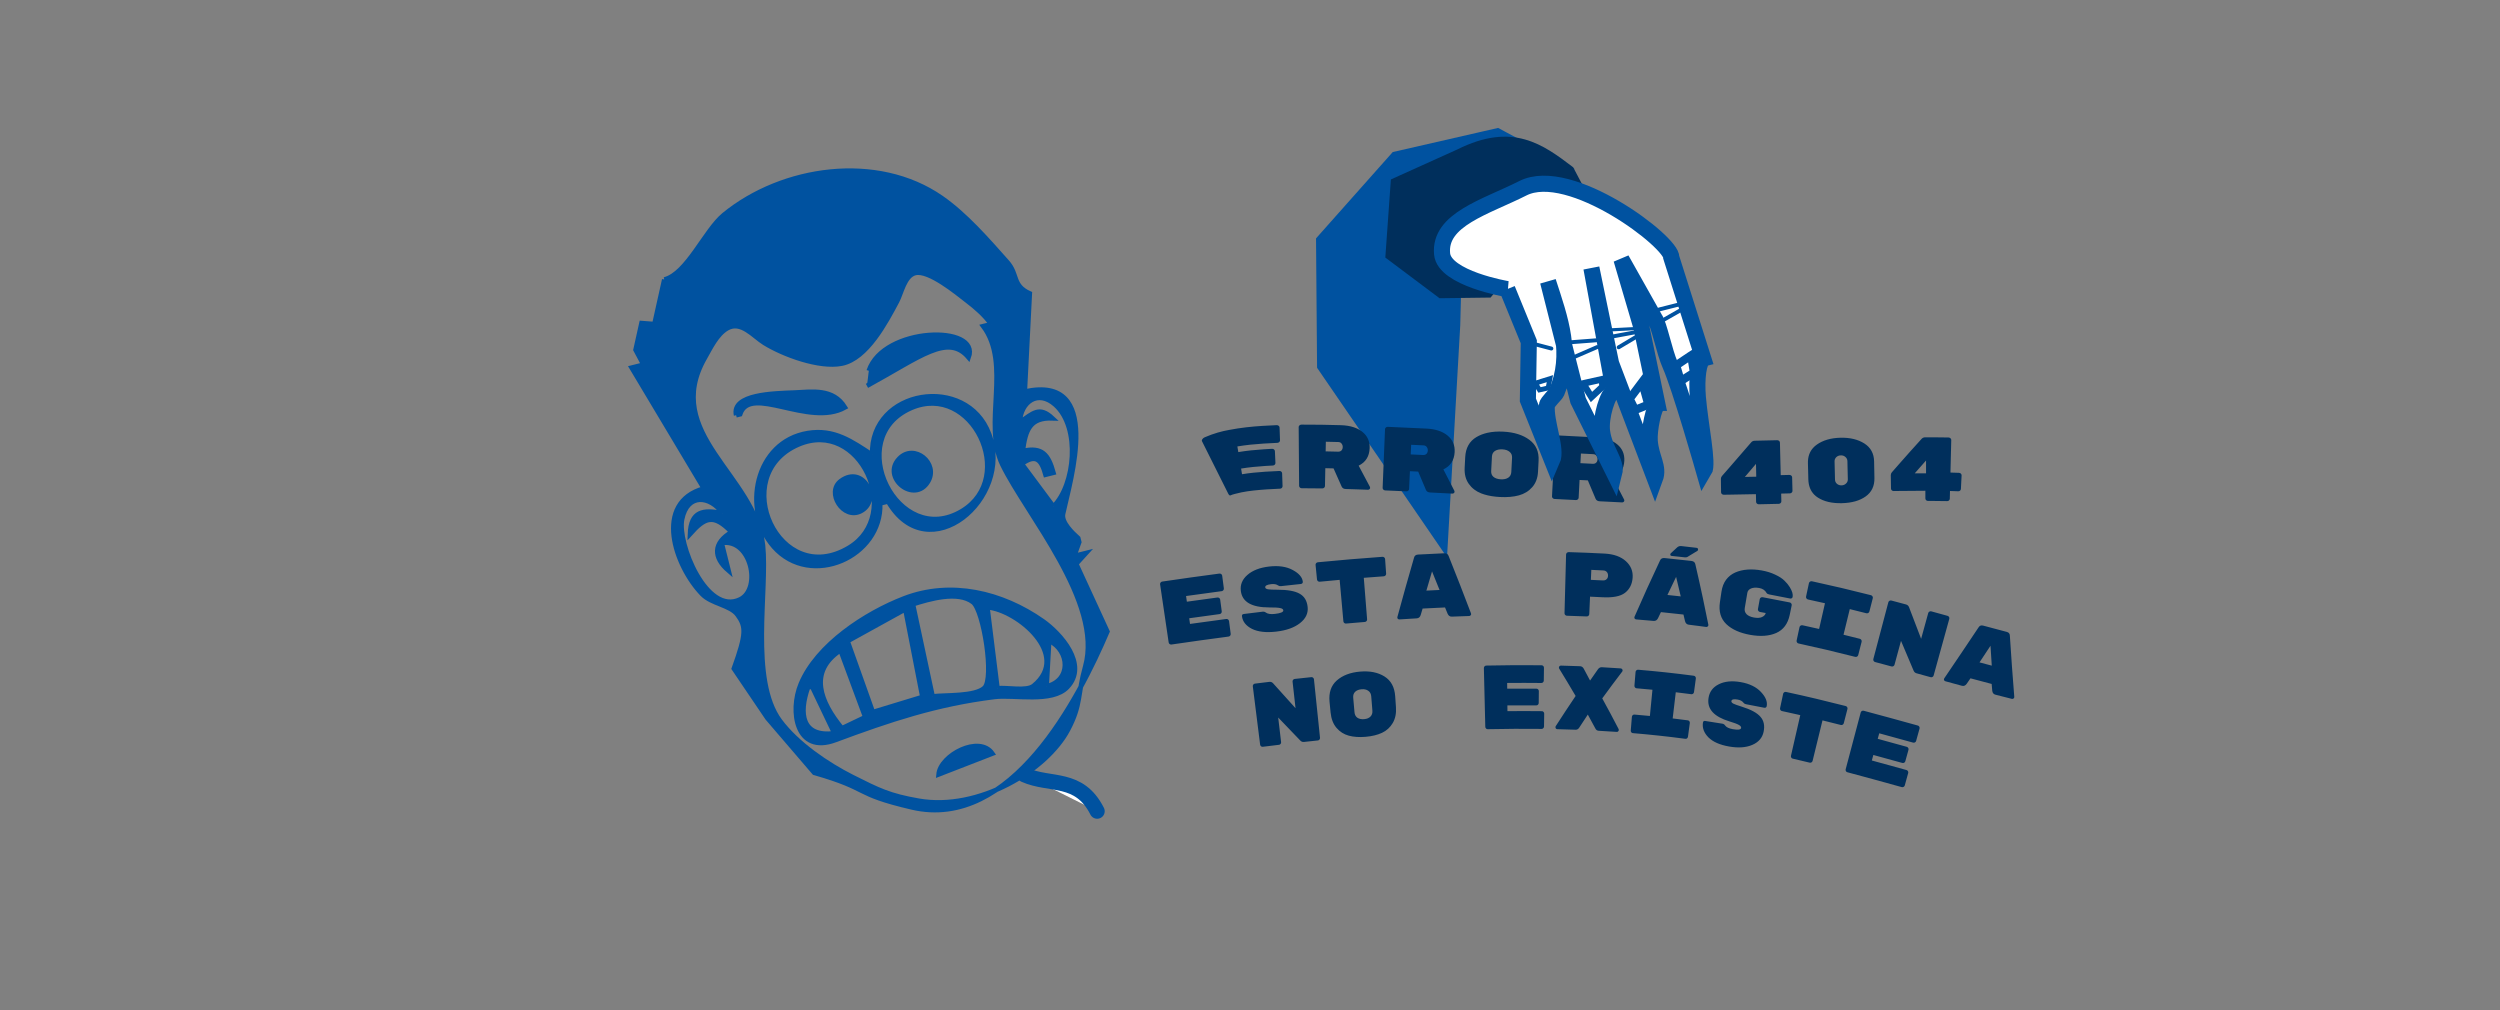 <?xml version="1.0" encoding="UTF-8" standalone="no"?>
<!-- Created with Inkscape (http://www.inkscape.org/) -->

<svg
   version="1.1"
   id="svg1"
   width="2640"
   height="1066.667"
   viewBox="0 0 2640 1066.667"
   sodipodi:docname="404_large.svg"
   xml:space="preserve"
   inkscape:version="1.4 (e7c3feb100, 2024-10-09)"
   inkscape:export-filename="../404.jpg"
   inkscape:export-xdpi="149.89999"
   inkscape:export-ydpi="149.89999"
   xmlns:inkscape="http://www.inkscape.org/namespaces/inkscape"
   xmlns:sodipodi="http://sodipodi.sourceforge.net/DTD/sodipodi-0.dtd"
   xmlns="http://www.w3.org/2000/svg"
   xmlns:svg="http://www.w3.org/2000/svg"><rect x="0" y="0" width="2640" height="1066.667" fill="#808080" stroke="none"/><defs
     id="defs1"><inkscape:path-effect
       effect="bend_path"
       id="path-effect21"
       is_visible="true"
       lpeversion="1"
       bendpath="m 1751.361,-353.963 c 412.685,-42.543 722.958,-13.397 1055.728,0"
       prop_scale="1"
       scale_y_rel="false"
       vertical="false"
       hide_knot="false"
       bendpath-nodetypes="cc" /><inkscape:path-effect
       effect="bend_path"
       id="path-effect20"
       is_visible="true"
       lpeversion="1"
       bendpath="m 1849.704,-289.232 c 514.295,-75.855 668.951,3.81 884.431,57.173"
       prop_scale="1"
       scale_y_rel="false"
       vertical="false"
       hide_knot="false"
       bendpath-nodetypes="cc" /><inkscape:path-effect
       effect="bend_path"
       id="path-effect19"
       is_visible="true"
       lpeversion="1"
       bendpath="m 1922.929,-489.985 c 44.236,-22.02 184.274,-8.133 478.547,5.65 59.946,2.808 245.849,-6.401 310.025,-3.163"
       prop_scale="1"
       scale_y_rel="false"
       vertical="false"
       hide_knot="false"
       bendpath-nodetypes="csc" /></defs><sodipodi:namedview
     id="namedview1"
     pagecolor="#ffffff"
     bordercolor="#000000"
     borderopacity="0.25"
     inkscape:showpageshadow="2"
     inkscape:pageopacity="0.0"
     inkscape:pagecheckerboard="0"
     inkscape:deskcolor="#d1d1d1"
     showguides="true"
     inkscape:zoom="0.85799284"
     inkscape:cx="1273.9034"
     inkscape:cy="578.0934"
     inkscape:window-width="1920"
     inkscape:window-height="1019"
     inkscape:window-x="0"
     inkscape:window-y="0"
     inkscape:window-maximized="1"
     inkscape:current-layer="g3"><sodipodi:guide
       position="-306.251,420.76"
       orientation="1,0"
       id="guide1"
       inkscape:locked="false" /></sodipodi:namedview><g
     inkscape:groupmode="layer"
     inkscape:label="Image"
     id="g1"><g
       id="g2"
       transform="rotate(-37.761,1140.798,1389.949)"><path
         style="fill:#0052a0;fill-opacity:1;stroke:#0052a0;stroke-width:4.147;stroke-linecap:round;stroke-dasharray:none;stroke-opacity:1"
         d="m 2151.873,740.011 68.146,-6.771 71.742,15.675 -35.288,-79.294 -102.263,-47.391 -118.446,22.197 -81.932,107.568 -13.707,235.578 157.069,-180.531 z"
         id="path16"
         sodipodi:nodetypes="cccccccccc" /><g
         id="g3"
         transform="rotate(-6.17,1630.024,18.199)"
         style="fill:#0052a0;fill-opacity:1"><path
           style="fill:#0052a0;fill-opacity:1;stroke:#0052a0;stroke-width:4.9;stroke-dasharray:none;stroke-opacity:1"
           d="m 1341.611,837.121 c 3.979,-24.028 -40.927,-36.98 -56.251,-23.555 z"
           id="path1060"
           sodipodi:nodetypes="ccc" /><path
           style="fill:#0052a0;fill-opacity:1;stroke:#0052a0;stroke-width:4.9;stroke-dasharray:none;stroke-opacity:1"
           d="m 1439.373,236.226 -40.192,26.627 -9.062,-10.189 -24.115,15.976 -4.863,17.102 -11.213,-6.451 -33.581,144.851 c -48.927,-26.458 -78.744,37.825 -78.676,79.11 0.022,14.263 13.445,29.1 11.736,41.576 -2.101,15.335 -7.047,20.884 -42.188,38.263 l -10.795,62.269 -4.383,75.844 c 31.558,54.615 13.685,43.369 48.925,97.863 58.52,90.489 206.845,39.417 277.453,9.486 l 25.894,-74.273 15.514,-1.024 -11.214,-6.451 13.926,-6.913 2.151,-3.739 c -0.561,-7.619 -1.472,-24.383 6.237,-29.577 30.584,-20.61 133.009,-76.784 60.523,-121.06 l 75.621,-70.918 c -7.691,-19.39 5.213,-22.605 5.912,-40.544 1.195,-30.704 3.16,-66.276 -3.017,-97.086 -16.189,-80.739 -98.158,-139.806 -177.865,-146.266 -25.699,-2.082 -71.216,17.9 -92.726,5.526 m 215.829,273.405 -7.474,-4.301 c -6.187,49.833 -71.983,73.935 -86.815,119.201 -18.299,55.846 -24.066,178.649 -84.956,214.415 -26.707,15.688 -30.561,26.036 -59.562,35.467 -46.254,15.041 -127.662,-3.649 -165.443,-55.409 -18.514,-25.362 -22.596,-36.948 -33.039,-66.677 -9.725,-27.681 -17.776,-65.514 -13.907,-95.753 6.856,-53.588 86.786,-108.757 115.658,-145.955 45.596,-58.743 4.582,-159.209 93.246,-185.149 11.487,-3.361 26.222,-9.075 38.35,-6.129 16.662,4.045 14.349,25.137 17.718,38.383 5.795,22.787 23.433,59.374 43.738,72.423 22.822,14.667 64.195,0.838 87.648,-6.789 9.533,-3.1 24.544,-14.071 34.612,-8.279 12.825,7.378 17.061,45.462 19.084,59.068 1.803,12.126 2.896,23.584 1.144,35.483 m -139.604,-44.073 c 62.32,17.115 100.222,19.161 98.085,52.937 33.785,-16.334 -42.23,-86.083 -85.648,-63.059 m -133.456,-63.378 3.738,2.148 c 29.884,-15.765 42.406,60.443 84.763,71.662 5.17,-23.391 -13.628,-36.01 -27.496,-48.289 -16.503,-14.613 -49.038,-45.113 -61.004,-25.524 m 74.457,129.869 c -5.715,-25.286 -9.862,-47.754 -32.977,-63.744 -46.592,-32.231 -107.065,10.265 -109.201,61.549 -2.454,58.902 75.141,86.835 112.637,44.898 l 7.476,4.3 c -20.045,81.816 97.054,89.549 126.162,22.83 27.174,-62.287 -57.848,-121.561 -104.096,-69.834 m 63.848,-7.214 c 65.823,24.543 30.521,131.114 -36.706,115.692 -77.365,-17.747 -37.705,-143.436 36.706,-115.692 m -112.698,-54.883 c 67.073,25.01 29.134,130.795 -36.706,115.692 -84.305,-19.339 -40.063,-144.316 36.706,-115.692 m 148.906,234.078 7.115,-55.605 c 17.877,2.62 18.214,10.676 10.088,25.703 l 7.476,4.3 c 9.498,-17.564 10.545,-28.12 -7.375,-39.067 17.504,-13.95 29.975,-20.263 46.542,-3.075 -1.002,-19.134 -11.021,-18.084 -27.752,-20.94 15.238,-14.687 38.063,-12.125 39.81,12.952 2.493,35.782 -43.887,75.27 -75.903,75.731 M 1312.509,456.753 c -12.024,-17.336 -22.588,-25.01 -40.092,-8.138 23.776,-1.747 33.002,1.521 33.077,28.979 -21.965,-5.382 -32.641,5.582 -30.566,27.19 l 15.052,-26.165 c 25.981,17.805 -3.004,64.321 -27.441,56.349 -37.316,-12.174 -6.753,-88.665 14.741,-103.454 23.213,-15.972 38.601,2.317 35.228,25.24 m 174.201,87.777 c -27.496,1.137 -21.718,45.858 5.147,38.615 21.657,-5.839 17.91,-39.567 -5.147,-38.615 m -60.633,-25.759 c -19.724,-2.642 -27.096,31.801 -6.705,37.599 23.456,6.67 36.351,-33.631 6.705,-37.599"
           id="path1060-0"
           sodipodi:nodetypes="ccccccccsccccccccccccccccccccccccccccccssscccccccacccsccsccccccccccccccsccccccccccscccc" /><path
           style="fill:#0052a0;fill-opacity:1;stroke:#0052a0;stroke-width:4.9;stroke-dasharray:none;stroke-opacity:1"
           d="m 1231.93,711.679 c 56.224,24.503 103.09,46.685 152.705,83.847 16.957,12.7 39.155,46.981 62.556,45.957 32.767,-1.435 34.103,-46.034 29.71,-68.439 -10.059,-51.313 -39.925,-98.085 -88.907,-118.672 -40.042,-16.83 -100.09,-28.411 -141.16,-10.547 -28.669,12.47 -55.156,50.313 -14.905,67.855 m 18.073,-60.095 3.452,2.583 -17.216,51.757 c -27.756,-20.789 -12.823,-41.027 13.764,-54.342 m -4.276,56.061 c 2.837,-35.585 15.405,-67.764 56.02,-60.406 l -30.141,69.014 -25.879,-8.607 m 35.366,10.328 32.726,-72.466 67.281,18.069 -51.264,79.234 -48.744,-24.836 m 150.996,107.708 35.339,-32.795 c 8.391,22.731 -12.284,46.552 -35.339,32.795 m -38.832,-34.473 51.703,-69.028 c 20.874,23.777 29.363,98.059 -22.508,93.589 -9.441,-0.813 -21.298,-18.647 -29.195,-24.561 m -55.222,-41.362 52.555,-84.553 c 15.662,7.773 44.29,22.42 47.174,42.517 2.021,14.086 -39.729,73.757 -54.143,73.486 -13.633,-0.256 -34.873,-23.426 -45.585,-31.45"
           id="path1060-2"
           sodipodi:nodetypes="ccccsscccccccccccccccccccccccscc" /></g><path
         style="fill:#ffffff;stroke:#0052a0;stroke-width:22.384;stroke-linecap:round;stroke-opacity:1"
         id="rect2"
         width="1055.728"
         height="651.607"
         x="1751.361"
         y="-679.766"
         transform="rotate(37.761)"
         inkscape:path-effect="#path-effect21"
         sodipodi:type="rect"
         d="m 1717.844,-678.038 c 104.777,-10.801 209.875,-17.92 315.055,-21.384 l 10e-5,0 c 95.343,-3.112 189.802,-3.266 283.244,-1.248 l 1e-4,0 c 88.168,1.907 174.58,5.56 259.254,9.644 83.457,4.002 165.003,8.321 244.701,11.52 l -26.219,651.079 c -85.158,-3.44 -168.377,-7.833 -249.721,-11.741 -82.311,-3.931 -162.943,-7.383 -241.915,-9.043 -83.587,-1.759 -166.263,-1.673 -247.893,1.043 l 0,1e-6 c -90.112,2.969 -180.082,9.06 -269.671,18.3 z" /><path
         style="fill:#ffffff;stroke:#0052a0;stroke-width:15.927;stroke-linecap:round;stroke-dasharray:none;stroke-opacity:1"
         d="m 1444.33,901.952 c 14.061,26.172 45.09,35.732 37.121,77.286"
         id="path3"
         sodipodi:nodetypes="cc" /><path
         style="fill:#002f5c;fill-opacity:1;stroke:none;stroke-width:4.147;stroke-linecap:round;stroke-dasharray:none;stroke-opacity:1"
         d="m 2289.965,779.469 5.289,-29.989 c -10.346,-38.656 -21.054,-77.139 -85.362,-89.855 l -74.703,-17.879 -55.143,61.613 18.964,69.026 43.042,32.442 c 0,0 154.3,-34.763 147.912,-25.359 z"
         id="path17"
         sodipodi:nodetypes="cccccccc" /><path
         d="m 1951.236,-482.808 c 7.946,-1.339 16.222,-2.097 24.724,-2.674 4.917,-0.328 9.848,-0.581 14.793,-0.77 0.745,-0.029 1.398,0.204 1.957,0.697 0.559,0.493 0.85,1.091 0.874,1.794 l 0.454,13.523 c 0.024,0.703 -0.22,1.319 -0.728,1.849 -0.508,0.53 -1.122,0.808 -1.843,0.836 -4.787,0.184 -9.546,0.43 -14.276,0.75 -9.625,0.679 -18.541,1.507 -26.579,3.14 l 0,0 c -5.162,1.198 -9.211,2.068 -11.747,3.248 -0.297,0.138 -0.637,0.029 -1.056,-0.323 -0.415,-0.348 -0.79,-0.838 -1.103,-1.465 l -27.75,-55.468 c -0.315,-0.63 -0.189,-1.366 0.394,-2.2 0.583,-0.833 1.438,-1.5 2.539,-1.976 9.389,-4.057 18.103,-6.428 25.741,-7.75 12.306,-2.373 24.075,-3.575 35.14,-4.261 l 0,0 c 5.03,-0.324 10.041,-0.58 15.032,-0.779 0.807,-0.032 1.514,0.197 2.118,0.687 0.604,0.49 0.918,1.087 0.942,1.791 l 0.477,13.522 c 0.025,0.703 -0.239,1.321 -0.79,1.853 -0.551,0.532 -1.217,0.814 -2,0.845 -4.842,0.193 -9.691,0.443 -14.547,0.76 -9.043,0.58 -18.31,1.458 -27.697,3.032 l 1.002,5.962 c 9.095,-1.527 18.16,-2.38 27.093,-2.96 2.86,-0.187 5.718,-0.351 8.576,-0.494 0.776,-0.039 1.458,0.185 2.045,0.67 0.587,0.485 0.895,1.08 0.927,1.783 l 0.561,12.463 c 0.032,0.703 -0.216,1.322 -0.739,1.859 -0.524,0.537 -1.16,0.823 -1.911,0.861 -2.768,0.139 -5.533,0.299 -8.295,0.482 -8.612,0.578 -17.09,1.36 -25.329,2.747 z m 135.115,13.481 c 0.128,0.261 0.184,0.615 0.167,1.063 -0.017,0.448 -0.274,0.886 -0.773,1.316 -0.427,0.368 -0.95,0.541 -1.57,0.519 -5.603,-0.205 -11.202,-0.397 -16.798,-0.573 -2.22,-0.067 -4.436,-0.134 -6.647,-0.199 -2.067,-0.061 -3.487,-0.902 -4.266,-2.525 -2.842,-6.421 -5.696,-12.84 -8.576,-19.253 -2.901,-0.073 -5.8,-0.139 -8.696,-0.197 l -0.373,18.82 c -0.014,0.704 -0.298,1.307 -0.851,1.808 -0.553,0.502 -1.202,0.745 -1.948,0.732 -7.321,-0.133 -14.585,-0.207 -21.792,-0.184 -0.734,0.002 -1.368,-0.251 -1.905,-0.76 -0.537,-0.509 -0.808,-1.115 -0.814,-1.819 l -0.463,-62.007 c -0.01,-0.704 0.279,-1.314 0.854,-1.83 0.575,-0.516 1.261,-0.776 2.057,-0.78 14.061,-0.067 27.947,0.205 41.645,0.596 5.246,0.15 9.858,0.915 13.838,2.276 3.36,1.139 6.286,2.702 8.776,4.686 5.461,4.351 8.041,10.117 7.778,17.279 -0.319,8.699 -4.204,14.859 -11.608,18.515 4.015,7.499 8.002,15.004 11.964,22.517 z m -46.604,-47.792 -0.202,10.178 c 4.362,0.086 8.721,0.192 13.076,0.311 1.533,0.042 2.729,-0.373 3.591,-1.245 0.864,-0.936 1.316,-2.108 1.357,-3.515 0.041,-1.408 -0.342,-2.636 -1.151,-3.684 -0.737,-1.11 -1.911,-1.688 -3.521,-1.732 -4.374,-0.12 -8.758,-0.226 -13.151,-0.313 z m 135.773,51.914 c 0.125,0.263 0.176,0.618 0.153,1.065 -0.023,0.447 -0.289,0.882 -0.797,1.304 -0.436,0.362 -0.965,0.527 -1.589,0.494 -7.863,-0.407 -15.72,-0.809 -23.569,-1.199 -2.075,-0.103 -3.487,-0.974 -4.238,-2.613 -2.732,-6.478 -5.47,-12.955 -8.216,-19.43 -2.911,-0.139 -5.821,-0.277 -8.732,-0.412 l -0.874,18.796 c -0.033,0.703 -0.337,1.298 -0.913,1.784 -0.576,0.486 -1.244,0.711 -2.003,0.676 -7.455,-0.343 -14.903,-0.671 -22.345,-0.979 -0.758,-0.031 -1.402,-0.314 -1.932,-0.848 -0.53,-0.534 -0.781,-1.153 -0.753,-1.856 l 2.521,-61.963 c 0.029,-0.703 0.333,-1.3 0.914,-1.788 0.581,-0.489 1.256,-0.717 2.026,-0.685 13.614,0.563 27.203,1.188 40.769,1.85 9.555,0.466 17.009,2.93 22.36,7.369 5.353,4.44 7.838,10.242 7.467,17.4 -0.451,8.693 -4.423,14.798 -11.906,18.325 3.891,7.568 7.775,15.139 11.655,22.71 z m -45.69,-48.695 -0.472,10.165 c 4.344,0.202 8.687,0.409 13.03,0.619 1.529,0.074 2.732,-0.316 3.61,-1.17 0.881,-0.918 1.356,-2.08 1.425,-3.486 0.069,-1.406 -0.288,-2.641 -1.073,-3.705 -0.712,-1.124 -1.868,-1.725 -3.469,-1.803 -4.349,-0.211 -8.699,-0.418 -13.051,-0.62 z m 134.573,16.826 -0.612,11.696 c -0.344,6.583 -2.367,11.989 -6.07,16.217 -3.703,4.228 -8.415,7.122 -14.136,8.68 -5.721,1.558 -12.4,2.137 -20.036,1.736 -6.19,-0.325 -11.686,-1.225 -16.488,-2.698 -1.123,-0.344 -2.207,-0.72 -3.254,-1.126 -5.528,-2.149 -9.909,-5.52 -13.146,-10.111 -3.238,-4.592 -4.681,-10.244 -4.33,-16.954 l 0.592,-11.313 c 0.505,-9.652 4.46,-16.685 11.865,-21.103 3.469,-2.049 7.367,-3.557 11.69,-4.526 4.994,-1.118 10.56,-1.515 16.697,-1.193 11.454,0.602 20.628,3.487 27.525,8.655 6.966,5.171 10.201,12.519 9.703,22.042 z m -49.259,-4.411 -0.805,15.339 c -0.138,2.62 0.694,4.683 2.494,6.187 1.87,1.508 4.436,2.348 7.698,2.519 3.263,0.171 5.868,-0.397 7.816,-1.704 2.021,-1.368 3.1,-3.362 3.238,-5.982 l 0.796,-15.147 c 0.138,-2.62 -0.728,-4.685 -2.598,-6.193 -1.797,-1.568 -4.327,-2.438 -7.589,-2.61 -3.263,-0.171 -5.903,0.395 -7.92,1.699 -1.948,1.308 -2.991,3.272 -3.129,5.892 z m 139.642,45.56 c 0.126,0.263 0.179,0.618 0.157,1.065 -0.022,0.447 -0.288,0.883 -0.796,1.306 -0.436,0.363 -0.967,0.529 -1.593,0.498 -7.893,-0.391 -15.784,-0.786 -23.674,-1.185 -2.085,-0.105 -3.505,-0.978 -4.258,-2.619 -2.737,-6.483 -5.472,-12.966 -8.205,-19.45 -2.917,-0.149 -5.834,-0.298 -8.751,-0.448 l -0.964,18.791 c -0.036,0.703 -0.345,1.296 -0.927,1.779 -0.582,0.483 -1.256,0.705 -2.02,0.665 -7.505,-0.386 -15.008,-0.774 -22.511,-1.164 -0.764,-0.04 -1.411,-0.33 -1.94,-0.87 -0.529,-0.54 -0.775,-1.162 -0.739,-1.865 l 3.222,-61.932 c 0.037,-0.703 0.346,-1.296 0.927,-1.778 0.582,-0.482 1.254,-0.704 2.017,-0.664 13.493,0.701 26.982,1.397 40.468,2.082 9.499,0.483 16.916,2.937 22.256,7.369 5.34,4.432 7.835,10.226 7.48,17.385 -0.43,8.693 -4.387,14.81 -11.874,18.344 3.904,7.564 7.811,15.128 11.724,22.69 z m -45.688,-48.732 -0.521,10.163 c 4.338,0.223 8.676,0.444 13.014,0.665 1.527,0.078 2.73,-0.31 3.608,-1.162 0.881,-0.916 1.358,-2.078 1.429,-3.484 0.071,-1.406 -0.283,-2.642 -1.064,-3.707 -0.708,-1.125 -1.86,-1.729 -3.456,-1.81 -4.337,-0.221 -8.673,-0.442 -13.01,-0.665 z m 210.997,22.807 c 3.024,-0.073 6.047,-0.147 9.071,-0.222 0.834,-0.021 1.535,0.218 2.104,0.716 0.569,0.498 0.862,1.099 0.879,1.803 l 0.356,14.3 c 0.017,0.704 -0.246,1.319 -0.789,1.844 -0.544,0.526 -1.198,0.798 -1.964,0.817 -3.061,0.076 -6.123,0.151 -9.186,0.225 l 0.197,8.158 c 0.017,0.704 -0.247,1.318 -0.792,1.844 -0.545,0.525 -1.201,0.797 -1.968,0.815 -7.004,0.168 -14.016,0.329 -21.035,0.48 -0.768,0.017 -1.437,-0.225 -2.007,-0.725 -0.57,-0.5 -0.862,-1.102 -0.877,-1.806 l -0.172,-8.158 c -9.116,0.192 -18.241,0.364 -27.376,0.506 -2.187,0.034 -4.377,0.067 -6.569,0.097 -0.77,0.011 -1.439,-0.237 -2.006,-0.741 -0.567,-0.505 -0.855,-1.109 -0.864,-1.813 l -0.181,-14.207 c -0.014,-1.088 0.356,-2.085 1.11,-2.991 2.695,-3.066 5.38,-6.135 8.061,-9.207 7.652,-8.77 15.257,-17.561 22.835,-26.368 0.945,-1.108 2.212,-1.678 3.802,-1.711 7.88,-0.166 15.77,-0.347 23.67,-0.536 0.762,-0.018 1.427,0.222 1.994,0.72 0.567,0.498 0.859,1.1 0.876,1.803 z m -25.84,1.646 -0.286,-13.533 c -3.895,4.595 -7.798,9.187 -11.711,13.775 4,-0.076 7.999,-0.157 11.998,-0.242 z m 82.688,-16.119 0.468,19.194 c 0.044,1.792 0.74,3.279 2.089,4.463 1.347,1.12 2.957,1.657 4.831,1.612 1.874,-0.045 3.455,-0.69 4.746,-1.937 1.29,-1.247 1.915,-2.734 1.875,-4.461 l -0.447,-19.195 c -0.042,-1.792 -0.737,-3.248 -2.086,-4.368 -1.281,-1.186 -2.896,-1.756 -4.845,-1.71 -1.948,0.047 -3.569,0.694 -4.861,1.942 -1.222,1.246 -1.812,2.733 -1.77,4.46 z m 41.766,0.033 0.335,17.469 c 0.163,8.509 -2.937,15.002 -9.278,19.486 -6.274,4.483 -14.627,6.845 -25.09,7.096 -10.396,0.249 -18.849,-1.714 -25.352,-5.907 -1.417,-0.913 -2.684,-1.932 -3.803,-3.056 -4.011,-4.036 -6.103,-9.43 -6.272,-16.186 l -0.428,-17.083 c -0.164,-6.549 1.657,-11.935 5.468,-16.156 1.139,-1.263 2.457,-2.422 3.952,-3.477 6.491,-4.579 14.784,-6.997 24.889,-7.238 10.106,-0.241 18.536,1.779 25.26,6.056 6.727,4.279 10.159,10.614 10.319,18.997 z m 80.617,11.706 c 3.006,0.075 6.007,0.172 9.005,0.302 0.827,0.036 1.504,0.324 2.03,0.861 0.525,0.538 0.768,1.159 0.733,1.862 l -0.717,14.286 c -0.035,0.703 -0.329,1.297 -0.879,1.783 -0.55,0.486 -1.185,0.713 -1.908,0.681 -2.893,-0.126 -5.81,-0.221 -8.748,-0.293 l -0.203,8.157 c -0.017,0.704 -0.296,1.305 -0.833,1.805 -0.538,0.5 -1.168,0.742 -1.894,0.728 -4.55,-0.091 -9.18,-0.134 -13.888,-0.164 -2.137,-0.012 -4.277,-0.019 -6.421,-0.021 -0.748,-7.7e-4 -1.394,-0.257 -1.939,-0.769 -0.545,-0.512 -0.818,-1.12 -0.818,-1.824 l -0.01,-8.16 c -9.336,0.007 -18.71,0.097 -28.122,0.222 -1.78,0.024 -3.561,0.049 -5.341,0.075 -0.76,0.011 -1.42,-0.235 -1.981,-0.739 -0.561,-0.504 -0.847,-1.107 -0.858,-1.811 l -0.219,-14.206 c -0.017,-1.088 0.35,-2.086 1.1,-2.993 2.306,-2.639 4.617,-5.275 6.932,-7.91 8.073,-9.185 16.21,-18.344 24.515,-27.446 0.988,-1.091 2.298,-1.638 3.93,-1.639 3.195,-0.002 6.396,0.004 9.603,0.022 4.881,0.024 9.841,0.071 14.878,0.176 0.803,0.017 1.494,0.288 2.068,0.814 0.574,0.526 0.852,1.141 0.834,1.845 z m -25.773,0.802 -0,-13.536 c -4.018,4.513 -8,9.041 -11.957,13.581 3.989,-0.028 7.976,-0.044 11.961,-0.045 z"
         id="text17-8"
         style="font-size:96px;font-family:'Rubik Mono One';-inkscape-font-specification:'Rubik Mono One';text-align:center;letter-spacing:1px;text-anchor:middle;fill:#002f5c;stroke-width:4.147;stroke-linecap:round"
         transform="rotate(37.761,22.609,-37.025)"
         aria-label="ERror 404"
         inkscape:path-effect="#path-effect19"
         inkscape:original-d="m 1990.4821,-466.90103 h 38.304 q 1.056,0 1.824,0.768 0.768,0.768 0.768,1.824 v 13.536 q 0,1.056 -0.768,1.824 -0.768,0.768 -1.824,0.768 h -60.672 q -1.056,0 -1.824,-0.768 -0.768,-0.768 -0.768,-1.824 v -62.016 q 0,-1.056 0.768,-1.824 0.768,-0.768 1.824,-0.768 h 59.712 q 1.056,0 1.824,0.768 0.768,0.768 0.768,1.824 v 13.536 q 0,1.056 -0.768,1.824 -0.768,0.768 -1.824,0.768 h -37.344 v 6.048 h 32.064 q 1.056,0 1.824,0.768 0.768,0.768 0.768,1.824 v 12.48 q 0,1.056 -0.768,1.824 -0.768,0.768 -1.824,0.768 h -32.064 z m 127.912,15.744 q 0.192,0.384 0.192,1.056 0,0.672 -0.672,1.344 -0.576,0.576 -1.44,0.576 h -21.792 q -2.88,0 -4.032,-2.4 l -8.448,-19.008 h -8.064 v 18.816 q 0,1.056 -0.768,1.824 -0.768,0.768 -1.824,0.768 h -20.736 q -1.056,0 -1.824,-0.768 -0.768,-0.768 -0.768,-1.824 v -62.016 q 0,-1.056 0.768,-1.824 0.768,-0.768 1.824,-0.768 h 37.344 q 13.152,0 20.832,6.24 7.68,6.24 7.68,16.992 0,13.056 -10.08,18.912 z m -44.256,-46.368 v 10.176 h 12 q 2.112,0 3.264,-1.344 1.152,-1.44 1.152,-3.552 0,-2.112 -1.152,-3.648 -1.056,-1.632 -3.264,-1.632 z m 126.8561,46.368 q 0.192,0.384 0.192,1.056 0,0.672 -0.672,1.344 -0.576,0.576 -1.44,0.576 h -21.792 q -2.88,0 -4.032,-2.4 l -8.448,-19.008 h -8.064 v 18.816 q 0,1.056 -0.768,1.824 -0.768,0.768 -1.824,0.768 h -20.736 q -1.056,0 -1.824,-0.768 -0.768,-0.768 -0.768,-1.824 v -62.016 q 0,-1.056 0.768,-1.824 0.768,-0.768 1.824,-0.768 h 37.344 q 13.152,0 20.832,6.24 7.68,6.24 7.68,16.992 0,13.056 -10.08,18.912 z m -44.256,-46.368 v 10.176 h 12 q 2.112,0 3.264,-1.344 1.152,-1.44 1.152,-3.552 0,-2.112 -1.152,-3.648 -1.056,-1.632 -3.264,-1.632 z m 124.456,9.888 v 11.712 q 0,9.888 -4.8,16.512 -4.8,6.624 -12.576,9.408 -7.776,2.784 -18.336,2.784 -10.56,0 -18.336,-2.784 -7.776,-2.784 -12.576,-9.408 -4.8,-6.624 -4.8,-16.704 v -11.328 q 0,-14.496 9.888,-21.696 9.984,-7.2 25.824,-7.2 15.84,0 25.728,7.2 9.984,7.2 9.984,21.504 z m -45.504,-1.824 v 15.36 q 0,3.936 2.592,6.048 2.688,2.112 7.2,2.112 4.512,0 7.104,-2.112 2.688,-2.208 2.688,-6.144 v -15.168 q 0,-3.936 -2.688,-6.048 -2.592,-2.208 -7.104,-2.208 -4.512,0 -7.2,2.112 -2.592,2.112 -2.592,6.048 z m 130.5041,38.304 q 0.192,0.384 0.192,1.056 0,0.672 -0.672,1.344 -0.576,0.576 -1.44,0.576 h -21.792 q -2.88,0 -4.032,-2.4 l -8.448,-19.008 h -8.064 v 18.816 q 0,1.056 -0.768,1.824 -0.768,0.768 -1.824,0.768 h -20.736 q -1.056,0 -1.824,-0.768 -0.768,-0.768 -0.768,-1.824 v -62.016 q 0,-1.056 0.768,-1.824 0.768,-0.768 1.824,-0.768 h 37.344 q 13.152,0 20.832,6.24 7.68,6.24 7.68,16.992 0,13.056 -10.08,18.912 z m -44.256,-46.368 v 10.176 h 12 q 2.112,0 3.264,-1.344 1.152,-1.44 1.152,-3.552 0,-2.112 -1.152,-3.648 -1.056,-1.632 -3.264,-1.632 z m 195.056,19.104 h 8.352 q 1.152,0 1.92,0.768 0.768,0.768 0.768,1.824 v 14.304 q 0,1.056 -0.768,1.824 -0.768,0.768 -1.824,0.768 h -8.448 v 8.16 q 0,1.056 -0.768,1.824 -0.768,0.768 -1.824,0.768 h -19.296 q -1.056,0 -1.824,-0.768 -0.768,-0.768 -0.768,-1.824 v -8.16 h -31.104 q -1.056,0 -1.824,-0.768 -0.768,-0.768 -0.768,-1.824 v -14.208 q 0,-1.632 1.056,-2.976 l 29.088,-35.04 q 1.344,-1.632 3.552,-1.632 h 21.888 q 1.056,0 1.824,0.768 0.768,0.768 0.768,1.824 z m -23.808,1.056 v -13.536 l -11.04,13.536 z m 76.4561,-14.112 v 19.2 q 0,2.688 1.824,4.512 1.824,1.728 4.416,1.728 2.592,0 4.416,-1.824 1.824,-1.824 1.824,-4.416 v -19.2 q 0,-2.688 -1.824,-4.416 -1.728,-1.824 -4.416,-1.824 -2.688,0 -4.512,1.824 -1.728,1.824 -1.728,4.416 z m 38.4,0.96 v 17.472 q 0,12.768 -8.928,19.296 -8.832,6.528 -23.328,6.528 -14.4,0 -23.232,-6.528 -8.832,-6.528 -8.832,-19.488 v -17.088 q 0,-12.768 9.12,-19.392 9.12,-6.624 23.04,-6.624 13.92,0 23.04,6.624 9.12,6.624 9.12,19.2 z m 74.152,12.096 h 8.352 q 1.152,0 1.92,0.768 0.768,0.768 0.768,1.824 v 14.304 q 0,1.056 -0.768,1.824 -0.768,0.768 -1.824,0.768 h -8.448 v 8.16 q 0,1.056 -0.768,1.824 -0.768,0.768 -1.824,0.768 h -19.296 q -1.056,0 -1.824,-0.768 -0.768,-0.768 -0.768,-1.824 v -8.16 h -31.104 q -1.056,0 -1.824,-0.768 -0.768,-0.768 -0.768,-1.824 v -14.208 q 0,-1.632 1.056,-2.976 l 29.088,-35.04 q 1.344,-1.632 3.552,-1.632 h 21.888 q 1.056,0 1.824,0.768 0.768,0.768 0.768,1.824 z m -23.808,1.056 v -13.536 l -11.04,13.536 z" /><path
         style="fill:#ffffff;fill-opacity:1;stroke:#0052a0;stroke-width:16.997;stroke-linecap:round;stroke-dasharray:none;stroke-opacity:1"
         d="m 2161.457,808.551 -16.05,57.846 -38.488,48.102 -18.933,66.335 c 12.014,-6.481 19.185,-36.568 31.334,-49.62 2.217,-2.382 14.716,-3.436 16.5,-4.498 39.029,-21.958 50.268,-58.456 64.553,-98.101 l -51.809,118.748 -16.924,84.167 c 10.144,-7.896 6.6,-25.511 17.034,-43.028 7.518,-12.622 29.17,-28.138 36.001,-26.043 l 60.615,-117.056 -45.158,92.229 -38.05,124.807 c 11.62,-7.26 10.117,-19.793 20.159,-35.016 6.531,-9.9 25.965,-26.308 29.647,-24.782 l 36.891,-75.542 27.232,-69.557 -10.46,70.82 c -0.24,8.254 -13.64,34.106 -17.213,49.111 -5.594,23.492 -40.449,110.496 -40.449,110.496 8.634,-3.221 26.302,-40.443 42.66,-65.738 11.096,-17.158 24.412,-30.092 29.424,-28.388 l 38.828,-105.525 c 10.916,-11.817 -24.225,-143.327 -79.134,-153.885 -43.158,-8.298 -90.269,-28.325 -109.885,2.62 -13.956,22.016 31.675,71.498 31.675,71.498 z"
         id="path4"
         sodipodi:nodetypes="ccccsccccsccccsccccscsccsac" /><path
         style="fill:#ffffff;fill-opacity:1;stroke:#0052a0;stroke-width:8.742;stroke-linecap:round;stroke-dasharray:none;stroke-opacity:1"
         d="m 2270.787,982.676 -17.731,-1.216 -6.238,16.018 16.507,1.612 8.832,-16.294 z"
         id="path5"
         sodipodi:nodetypes="cccccc" /><path
         style="fill:#ffffff;fill-opacity:1;stroke:#0052a0;stroke-width:8.742;stroke-linecap:round;stroke-dasharray:none;stroke-opacity:1"
         d="m 2213.906,973.399 -21.321,5.859 -2.547,12.875 14.543,4.098 z"
         id="path6"
         sodipodi:nodetypes="ccccc" /><path
         style="fill:#ffffff;fill-opacity:1;stroke:#0052a0;stroke-width:6.993;stroke-linecap:round;stroke-dasharray:none;stroke-opacity:1"
         d="m 2182.307,945.114 -18.626,-8.75 -1.702,16.724 15.95,-1.502 z"
         id="path7"
         sodipodi:nodetypes="ccccc" /><path
         style="fill:#ffffff;fill-opacity:1;stroke:#0052a0;stroke-width:5.147;stroke-linecap:round;stroke-dasharray:none;stroke-opacity:1"
         d="m 2139.146,910.885 -15.123,-5.65 -0.86,8.306 8.495,3.952 z"
         id="path8"
         sodipodi:nodetypes="ccccc" /><path
         style="fill:#ffffff;fill-opacity:1;stroke:#0052a0;stroke-width:4.147;stroke-linecap:round;stroke-dasharray:none;stroke-opacity:1"
         d="m 2295.826,938.694 -25.348,-3.586"
         id="path9"
         sodipodi:nodetypes="cc" /><path
         style="fill:#ffffff;fill-opacity:1;stroke:#0052a0;stroke-width:4.147;stroke-linecap:round;stroke-dasharray:none;stroke-opacity:1"
         d="m 2299.27,934.354 -24.261,-10.602"
         id="path10"
         sodipodi:nodetypes="cc" /><path
         style="fill:#ffffff;fill-opacity:1;stroke:#0052a0;stroke-width:4.147;stroke-linecap:round;stroke-dasharray:none;stroke-opacity:1"
         d="M 2237.479,931.692 2216.824,929.172"
         id="path11"
         sodipodi:nodetypes="cc" /><path
         style="fill:#ffffff;fill-opacity:1;stroke:#0052a0;stroke-width:4.147;stroke-linecap:round;stroke-dasharray:none;stroke-opacity:1"
         d="m 2245.115,929.792 -26.274,-13.533"
         id="path12"
         sodipodi:nodetypes="cc" /><path
         style="fill:#ffffff;fill-opacity:1;stroke:#0052a0;stroke-width:4.147;stroke-linecap:round;stroke-dasharray:none;stroke-opacity:1"
         d="M 2198.995,915.057 2169.98,907.648"
         id="path13"
         sodipodi:nodetypes="cc" /><path
         style="fill:#ffffff;fill-opacity:1;stroke:#0052a0;stroke-width:4.147;stroke-linecap:round;stroke-dasharray:none;stroke-opacity:1"
         d="m 2202.49,908.729 -25.181,-16.586"
         id="path14"
         sodipodi:nodetypes="cc" /><path
         style="fill:#ffffff;fill-opacity:1;stroke:#0052a0;stroke-width:4.147;stroke-linecap:round;stroke-dasharray:none;stroke-opacity:1"
         d="m 2159.847,886.693 -12.915,-16.827"
         id="path15"
         sodipodi:nodetypes="cc" /><g
         id="text17"
         style="font-size:96px;font-family:'Rubik Mono One';-inkscape-font-specification:'Rubik Mono One';text-align:center;letter-spacing:1px;text-anchor:middle;fill:#002f5c;stroke-width:4.147;stroke-linecap:round"
         transform="rotate(37.761)"
         aria-label="esta página&#10;no existe"
         inkscape:path-effect="#path-effect20"><path
           d="m 1868.895,-330.809 c 12.746,-1.804 25.51,-3.548 38.29,-5.222 0.705,-0.092 1.347,0.082 1.925,0.523 0.579,0.441 0.913,1.011 1.004,1.709 l 1.748,13.426 c 0.091,0.698 -0.086,1.335 -0.529,1.909 -0.444,0.574 -1.016,0.907 -1.717,0.999 -20.138,2.637 -40.243,5.448 -60.312,8.399 -0.699,0.103 -1.339,-0.062 -1.922,-0.493 -0.583,-0.432 -0.926,-0.996 -1.028,-1.692 l -9.05,-61.352 c -0.103,-0.696 0.066,-1.336 0.507,-1.919 0.441,-0.583 1.017,-0.927 1.726,-1.031 20.058,-2.96 40.185,-5.781 60.377,-8.432 0.714,-0.094 1.364,0.079 1.95,0.519 0.586,0.44 0.924,1.009 1.015,1.707 l 1.752,13.426 c 0.091,0.698 -0.089,1.335 -0.539,1.91 -0.451,0.575 -1.031,0.91 -1.742,1.003 -12.563,1.65 -25.105,3.365 -37.623,5.139 l 0.847,5.989 c 10.732,-1.521 21.481,-2.998 32.245,-4.428 0.709,-0.094 1.355,0.079 1.938,0.518 0.583,0.44 0.92,1.008 1.012,1.707 l 1.634,12.376 c 0.092,0.698 -0.085,1.335 -0.531,1.911 -0.446,0.576 -1.022,0.91 -1.728,1.004 -10.712,1.423 -21.411,2.893 -32.096,4.406 z m 92.523,-36.132 c 10.767,0.006 18.575,1.465 23.392,4.302 4.878,2.768 7.646,7.441 8.322,13.998 0.677,6.559 -2.03,12.205 -8.068,16.967 -6.041,4.764 -14.377,7.732 -25.044,8.962 -10.668,1.23 -19.192,0.301 -25.614,-2.842 -6.364,-3.213 -9.922,-7.665 -10.643,-13.382 -0.176,-1.397 0.474,-2.189 1.951,-2.374 6.581,-0.825 13.166,-1.63 19.756,-2.416 1.35,-0.161 2.493,0.123 3.426,0.851 2.003,1.504 5.218,1.995 9.653,1.485 6.104,-0.702 9.058,-1.96 8.851,-3.807 -0.128,-1.145 -1.194,-1.928 -3.198,-2.346 -2.008,-0.481 -5.924,-0.716 -11.727,-0.683 -18.457,-0.034 -28.444,-5.726 -29.904,-17.368 -0.82,-6.541 1.462,-12.187 6.889,-16.916 5.419,-4.792 13.101,-7.784 23.028,-8.926 9.994,-1.149 18.317,0.1 24.915,3.707 6.593,3.545 10.117,7.689 10.607,12.399 0.066,0.637 -0.109,1.17 -0.524,1.599 -0.351,0.423 -0.883,0.671 -1.599,0.746 -6.991,0.731 -13.976,1.487 -20.954,2.267 -1.169,0.131 -2.217,-0.138 -3.147,-0.806 -1.716,-1.224 -4.135,-1.659 -7.251,-1.3 -4.351,0.501 -6.418,1.649 -6.21,3.428 0.112,0.954 1.044,1.618 2.796,1.994 1.748,0.313 5.172,0.461 10.297,0.461 z m 42.481,-28.995 c 22.645,-2.203 45.366,-4.135 68.162,-5.755 0.727,-0.052 1.373,0.159 1.937,0.633 0.565,0.474 0.871,1.061 0.92,1.764 l 1.081,15.415 c 0.049,0.702 -0.171,1.327 -0.659,1.874 -0.488,0.547 -1.093,0.847 -1.813,0.898 -7.043,0.501 -14.08,1.032 -21.111,1.591 l 3.499,43.822 c 0.056,0.702 -0.153,1.328 -0.625,1.88 -0.473,0.551 -1.062,0.856 -1.768,0.913 -6.612,0.535 -13.22,1.095 -19.826,1.681 -0.705,0.063 -1.337,-0.138 -1.896,-0.602 -0.559,-0.464 -0.87,-1.046 -0.933,-1.748 l -3.933,-43.789 c -7.016,0.628 -14.026,1.284 -21.03,1.966 -0.717,0.07 -1.361,-0.124 -1.932,-0.583 -0.571,-0.458 -0.892,-1.038 -0.961,-1.738 l -1.517,-15.382 c -0.069,-0.701 0.134,-1.332 0.608,-1.893 0.475,-0.561 1.073,-0.877 1.795,-0.947 z m 104.419,59.234 c -6.08,0.35 -12.159,0.724 -18.234,1.122 -0.579,0.038 -1.105,-0.12 -1.581,-0.473 -0.415,-0.421 -0.636,-0.824 -0.661,-1.207 -0.025,-0.383 -0.012,-0.672 0.039,-0.868 5.66,-20.864 11.509,-41.708 17.558,-62.53 0.475,-2.142 1.907,-3.282 4.294,-3.413 9.217,-0.509 18.446,-0.963 27.686,-1.361 2.394,-0.103 3.933,0.891 4.617,2.976 8.068,20.131 15.938,40.307 23.598,60.529 0.07,0.19 0.111,0.477 0.123,0.861 0.012,0.384 -0.202,0.806 -0.639,1.268 -0.375,0.396 -0.853,0.603 -1.433,0.621 -6.094,0.192 -12.186,0.411 -18.276,0.657 -2.062,0.083 -3.556,-0.942 -4.487,-3.08 -0.901,-2.203 -1.805,-4.406 -2.712,-6.608 -7.897,0.344 -15.789,0.732 -23.677,1.161 -0.686,2.28 -1.37,4.561 -2.052,6.841 -0.717,2.219 -2.104,3.385 -4.163,3.504 z m 24.084,-29.981 c -2.622,-6.541 -5.264,-13.077 -7.928,-19.609 -2.012,6.761 -4.002,13.525 -5.97,20.291 4.63,-0.242 9.263,-0.469 13.898,-0.682 z m 136.42,-39.963 c 12.623,0.362 25.265,0.874 37.921,1.546 9.613,0.51 17.11,3.208 22.408,7.994 5.304,4.791 7.658,10.65 7.149,17.541 -0.509,6.892 -3.241,12.201 -8.137,15.968 -4.891,3.703 -12.82,5.188 -23.844,4.606 -4.331,-0.229 -8.662,-0.438 -12.992,-0.629 l -0.807,18.414 c -0.031,0.703 -0.317,1.299 -0.857,1.788 -0.54,0.489 -1.165,0.718 -1.877,0.688 -6.955,-0.293 -13.91,-0.538 -20.866,-0.735 -0.712,-0.02 -1.319,-0.293 -1.823,-0.819 -0.504,-0.526 -0.747,-1.141 -0.728,-1.845 l 1.65,-62.003 c 0.019,-0.704 0.304,-1.304 0.858,-1.802 0.553,-0.497 1.202,-0.735 1.944,-0.714 z m 23.845,18.737 -0.463,10.55 c 4.215,0.186 8.432,0.39 12.649,0.612 1.527,0.08 2.78,-0.3 3.76,-1.143 1.046,-0.84 1.615,-2.057 1.704,-3.655 0.089,-1.597 -0.304,-2.933 -1.184,-4.008 -0.879,-1.074 -2.123,-1.655 -3.728,-1.739 -4.247,-0.224 -8.493,-0.429 -12.738,-0.617 z m 102.915,57.905 c -2.061,-0.252 -3.382,-1.505 -3.965,-3.765 0,0 -0.539,-2.321 -1.643,-6.959 -7.928,-0.926 -15.86,-1.777 -23.796,-2.556 -1.032,2.149 -2.06,4.299 -3.083,6.45 -1.05,2.085 -2.605,3.028 -4.671,2.836 -6.102,-0.567 -12.207,-1.091 -18.313,-1.575 -0.582,-0.046 -1.083,-0.278 -1.506,-0.696 -0.353,-0.477 -0.515,-0.906 -0.485,-1.289 0.03,-0.383 0.084,-0.667 0.164,-0.854 8.639,-19.834 17.592,-39.587 26.877,-59.251 0.806,-2.045 2.432,-2.954 4.877,-2.717 9.436,0.913 18.876,1.924 28.318,3.036 2.447,0.288 3.848,1.522 4.202,3.692 2.737,11.806 5.367,23.619 7.886,35.439 2.011,9.401 3.945,18.804 5.803,28.208 0.038,0.199 0.03,0.489 -0.023,0.869 -0.053,0.38 -0.337,0.76 -0.849,1.141 -0.44,0.326 -0.949,0.449 -1.528,0.369 -2.432,-0.337 -4.866,-0.666 -7.301,-0.987 -3.653,-0.48 -7.307,-0.944 -10.963,-1.391 z m -13.369,-50.515 c -3.089,6.361 -6.142,12.733 -9.159,19.114 4.684,0.477 9.368,0.98 14.05,1.508 -1.594,-6.877 -3.225,-13.75 -4.891,-20.622 z m 21.439,-30.694 c 1.306,0.157 1.88,0.872 1.724,2.142 -0.055,0.445 -0.273,0.805 -0.654,1.081 -3.566,2.146 -7.112,4.305 -10.639,6.479 -0.664,0.375 -1.642,0.489 -2.936,0.344 -4.527,-0.507 -9.053,-0.992 -13.578,-1.453 -1.088,-0.111 -1.582,-0.675 -1.479,-1.694 0.052,-0.509 0.264,-0.906 0.637,-1.19 2.207,-2.06 4.423,-4.114 6.65,-6.163 1.074,-0.98 2.409,-1.45 4.001,-1.406 5.423,0.587 10.848,1.207 16.274,1.86 z m 69.994,52.189 c 9.533,1.737 19.032,3.571 28.496,5.495 0.718,0.146 1.287,0.523 1.706,1.132 0.419,0.608 0.557,1.257 0.415,1.947 l -2.049,9.967 c -1.958,9.529 -6.757,15.914 -14.317,19.244 -7.489,3.283 -16.586,3.9 -27.434,1.971 -10.846,-1.929 -19.22,-5.65 -25.207,-11.315 -5.911,-5.715 -8.215,-13.416 -6.777,-23.165 l 1.653,-11.205 c 0.719,-4.875 2.318,-9.036 4.823,-12.479 2.571,-3.431 5.822,-6.011 9.751,-7.726 7.699,-3.323 17.037,-4.07 27.858,-2.148 5.376,0.955 10.162,2.454 14.346,4.48 4.262,1.975 7.512,4.107 9.755,6.373 2.323,2.216 4.204,4.517 5.648,6.896 2.526,4.162 3.493,7.6 2.941,10.293 -0.116,0.564 -0.448,1.019 -0.996,1.364 -0.47,0.296 -0.999,0.384 -1.588,0.265 -7.397,-1.502 -14.815,-2.949 -22.255,-4.339 -1.317,-0.246 -2.208,-0.768 -2.673,-1.57 -1.59,-2.831 -4.18,-4.574 -7.759,-5.212 -3.513,-0.626 -6.418,-0.447 -8.701,0.524 -2.218,0.983 -3.499,2.519 -3.852,4.601 l -2.727,16.087 c -0.428,2.524 0.214,4.676 1.913,6.46 1.71,1.722 4.309,2.887 7.804,3.51 3.56,0.635 6.393,0.471 8.514,-0.504 2.197,-1.026 3.502,-2.441 3.908,-4.253 -2.012,-0.376 -4.025,-0.748 -6.039,-1.115 -0.715,-0.13 -1.286,-0.494 -1.716,-1.092 -0.429,-0.598 -0.582,-1.243 -0.457,-1.936 l 1.891,-10.485 c 0.125,-0.693 0.496,-1.244 1.113,-1.652 0.617,-0.409 1.288,-0.547 2.011,-0.415 z m 109.425,16.922 c -5.805,-1.481 -11.625,-2.936 -17.459,-4.363 l -6.613,27.048 c 5.745,1.405 11.478,2.838 17.2,4.297 0.696,0.177 1.233,0.579 1.611,1.204 0.379,0.625 0.48,1.279 0.305,1.961 l -3.597,14.044 c -0.175,0.682 -0.576,1.207 -1.204,1.575 -0.627,0.368 -1.285,0.464 -1.973,0.289 -19.837,-5.055 -39.786,-9.791 -59.845,-14.126 -0.696,-0.15 -1.243,-0.53 -1.642,-1.14 -0.399,-0.609 -0.525,-1.258 -0.378,-1.947 l 3.039,-14.174 c 0.147,-0.688 0.531,-1.228 1.151,-1.619 0.62,-0.39 1.284,-0.51 1.989,-0.357 5.865,1.267 11.719,2.567 17.561,3.899 l 6.192,-27.146 c -5.942,-1.354 -11.898,-2.676 -17.869,-3.965 -0.718,-0.155 -1.284,-0.539 -1.699,-1.151 -0.415,-0.613 -0.549,-1.263 -0.402,-1.952 l 3.039,-14.174 c 0.148,-0.688 0.539,-1.226 1.175,-1.614 0.636,-0.387 1.318,-0.502 2.045,-0.346 20.947,4.519 41.691,9.442 62.231,14.685 0.713,0.182 1.265,0.588 1.656,1.216 0.391,0.629 0.499,1.284 0.324,1.966 l -3.597,14.044 c -0.175,0.682 -0.582,1.205 -1.222,1.57 -0.64,0.365 -1.312,0.457 -2.018,0.277 z m 68.579,-2.007 c 5.777,1.593 11.524,3.183 17.245,4.765 0.677,0.187 1.192,0.595 1.548,1.225 0.355,0.629 0.439,1.283 0.251,1.962 l -16.525,59.774 c -0.188,0.679 -0.596,1.197 -1.225,1.554 -0.629,0.357 -1.282,0.442 -1.959,0.255 -4.956,-1.371 -9.917,-2.743 -14.884,-4.114 -1.481,-0.409 -2.536,-1.397 -3.167,-2.965 -4.367,-10.431 -8.763,-20.862 -13.227,-31.294 l -6.848,25.198 c -0.185,0.679 -0.592,1.199 -1.222,1.558 -0.63,0.359 -1.286,0.447 -1.967,0.262 -5.764,-1.562 -11.537,-3.114 -17.322,-4.648 -0.684,-0.181 -1.21,-0.585 -1.577,-1.212 -0.367,-0.627 -0.461,-1.28 -0.281,-1.961 l 15.843,-59.957 c 0.18,-0.681 0.59,-1.201 1.231,-1.561 0.641,-0.36 1.312,-0.447 2.013,-0.261 5.16,1.369 10.294,2.746 15.406,4.128 1.514,0.41 2.576,1.36 3.184,2.852 4.336,11.157 8.584,22.309 12.783,33.456 l 7.495,-27.211 c 0.187,-0.679 0.597,-1.196 1.231,-1.553 0.633,-0.357 1.292,-0.441 1.975,-0.252 z m 32.376,78.615 c -5.801,-1.576 -11.604,-3.167 -17.411,-4.765 -0.553,-0.152 -0.994,-0.473 -1.322,-0.961 -0.25,-0.533 -0.324,-0.985 -0.222,-1.356 0.102,-0.37 0.209,-0.639 0.322,-0.808 12.129,-17.868 24.204,-35.761 36.151,-53.705 1.098,-1.891 2.733,-2.54 4.903,-1.953 8.379,2.267 16.709,4.49 24.994,6.651 2.145,0.56 3.219,1.928 3.226,4.112 1.372,21.477 2.899,42.961 4.658,64.462 0.015,0.202 -0.023,0.489 -0.116,0.861 -0.092,0.373 -0.407,0.723 -0.944,1.052 -0.46,0.281 -0.967,0.354 -1.519,0.216 -5.797,-1.443 -11.592,-2.916 -17.387,-4.414 -1.963,-0.507 -3.069,-1.92 -3.317,-4.233 -0.201,-2.367 -0.4,-4.734 -0.597,-7.101 -7.451,-1.949 -14.909,-3.937 -22.374,-5.953 -1.349,1.956 -2.699,3.912 -4.051,5.866 -1.366,1.885 -3.031,2.561 -4.995,2.027 z m 31.518,-21.27 c -0.457,-7.004 -0.899,-14.007 -1.329,-21.009 -3.853,5.862 -7.724,11.717 -11.609,17.565 4.318,1.16 8.631,2.308 12.938,3.444 z"
           id="path19"
           inkscape:original-d="m 1861.9587,-270.45917 h 38.304 q 1.056,0 1.824,0.768 0.768,0.768 0.768,1.824 v 13.536 q 0,1.056 -0.768,1.824 -0.768,0.768 -1.824,0.768 h -60.672 q -1.056,0 -1.824,-0.768 -0.768,-0.768 -0.768,-1.824 v -62.016 q 0,-1.056 0.768,-1.824 0.768,-0.768 1.824,-0.768 h 59.712 q 1.056,0 1.824,0.768 0.768,0.768 0.768,1.824 v 13.536 q 0,1.056 -0.768,1.824 -0.768,0.768 -1.824,0.768 h -37.344 v 6.048 h 32.064 q 1.056,0 1.824,0.768 0.768,0.768 0.768,1.824 v 12.48 q 0,1.056 -0.768,1.824 -0.768,0.768 -1.824,0.768 h -32.064 z m 95.0801,-24.096 q 15.744,1.824 22.368,6.816 6.72,4.896 6.72,14.784 0,9.888 -9.696,16.032 -9.696,6.144 -25.728,6.144 -16.032,0 -24.96,-5.856 -8.832,-5.952 -8.832,-14.592 0,-2.112 2.208,-2.112 h 19.68 q 2.016,0 3.264,1.248 2.688,2.592 9.312,2.592 9.12,0 9.12,-2.784 0,-1.728 -2.88,-2.688 -2.88,-1.056 -11.424,-2.016 -27.168,-3.264 -27.168,-20.832 0,-9.888 8.736,-15.936 8.736,-6.144 23.328,-6.144 14.688,0 23.712,6.432 9.024,6.336 9.024,13.44 0,0.96 -0.672,1.536 -0.576,0.576 -1.632,0.576 h -20.64 q -1.728,0 -2.976,-1.152 -2.304,-2.112 -6.912,-2.112 -6.432,0 -6.432,2.688 0,1.44 2.496,2.304 2.496,0.768 9.984,1.632 z m 44.2,-24.384 h 66.24 q 1.056,0 1.824,0.768 0.768,0.768 0.768,1.824 v 15.456 q 0,1.056 -0.768,1.824 -0.768,0.768 -1.824,0.768 h -20.64 v 43.968 q 0,1.056 -0.768,1.824 -0.768,0.768 -1.824,0.768 h -19.776 q -1.056,0 -1.824,-0.768 -0.768,-0.768 -0.768,-1.824 v -43.968 h -20.64 q -1.056,0 -1.824,-0.768 -0.768,-0.768 -0.768,-1.824 v -15.456 q 0,-1.056 0.768,-1.824 0.768,-0.768 1.824,-0.768 z m 97.576,67.2 h -18.144 q -0.864,0 -1.536,-0.576 -0.576,-0.672 -0.576,-1.248 0,-0.576 0.096,-0.864 l 20.928,-61.344 q 0.864,-3.168 4.32,-3.168 h 26.688 q 3.456,0 4.32,3.168 l 20.928,61.344 q 0.096,0.288 0.096,0.864 0,0.576 -0.672,1.248 -0.576,0.576 -1.44,0.576 h -18.144 q -3.072,0 -4.32,-3.264 l -2.4,-6.72 h -23.424 l -2.4,6.72 q -1.248,3.264 -4.32,3.264 z m 25.248,-28.704 -6.816,-19.968 -6.816,19.968 z m 131.9841,-38.496 h 35.904 q 13.632,0 21.6,6.624 7.968,6.624 7.968,16.992 0,10.368 -6.72,16.512 -6.72,6.048 -22.848,6.048 h -12.672 v 18.432 q 0,1.056 -0.768,1.824 -0.768,0.768 -1.824,0.768 h -20.64 q -1.056,0 -1.824,-0.768 -0.768,-0.768 -0.768,-1.824 v -62.016 q 0,-1.056 0.768,-1.824 0.768,-0.768 1.824,-0.768 z m 23.328,17.856 v 10.56 h 12.192 q 2.208,0 3.552,-1.344 1.44,-1.344 1.44,-3.744 0,-2.4 -1.344,-3.936 -1.344,-1.536 -3.648,-1.536 z m 104.1041,49.344 q -3.072,0 -4.32,-3.264 0,0 -2.4,-6.72 h -23.424 l -2.4,6.72 q -1.248,3.264 -4.32,3.264 h -18.144 q -0.864,0 -1.536,-0.576 -0.576,-0.672 -0.576,-1.248 0,-0.576 0.096,-0.864 l 20.928,-61.344 q 0.864,-3.168 4.32,-3.168 h 26.688 q 3.456,0 4.32,3.168 l 20.928,61.344 q 0.096,0.288 0.096,0.864 0,0.576 -0.672,1.248 -0.576,0.576 -1.44,0.576 z m -18.432,-48.672 -6.816,19.968 h 13.632 z m 16.704,-32.928 q 1.824,0 1.824,1.92 0,0.672 -0.48,1.152 l -9.12,7.68 q -0.864,0.672 -2.688,0.672 h -12.768 q -1.536,0 -1.536,-1.536 0,-0.768 0.48,-1.248 l 5.568,-6.816 q 1.344,-1.632 3.552,-1.824 z m 72.328,41.088 h 27.84 q 1.056,0 1.824,0.768 0.768,0.768 0.768,1.824 v 10.176 q 0,14.592 -9.984,21.696 -9.888,7.008 -26.208,7.008 -16.32,0 -26.304,-7.008 -9.888,-7.104 -9.888,-21.888 v -11.328 q 0,-7.392 2.784,-13.056 2.88,-5.664 7.968,-9.12 9.984,-6.72 25.44,-6.72 7.68,0 14.016,1.824 6.432,1.728 10.176,4.416 3.84,2.592 6.528,5.664 4.704,5.376 4.704,9.504 0,0.864 -0.672,1.536 -0.576,0.576 -1.44,0.576 h -21.696 q -1.92,0 -2.784,-1.056 -2.976,-3.744 -8.16,-3.744 -5.088,0 -8.064,2.016 -2.88,2.016 -2.88,5.184 v 16.32 q 0,3.84 2.88,6.048 2.88,2.112 8.064,2.112 5.28,0 8.064,-2.016 2.88,-2.112 2.976,-4.896 h -5.952 q -1.056,0 -1.824,-0.768 -0.768,-0.768 -0.768,-1.824 v -10.656 q 0,-1.056 0.768,-1.824 0.768,-0.768 1.824,-0.768 z m 106.312,-7.008 h -17.376 v 27.84 h 17.376 q 1.056,0 1.824,0.768 0.768,0.768 0.768,1.824 v 14.496 q 0,1.056 -0.768,1.824 -0.768,0.768 -1.824,0.768 h -60.864 q -1.056,0 -1.824,-0.768 -0.768,-0.768 -0.768,-1.824 v -14.496 q 0,-1.056 0.768,-1.824 0.768,-0.768 1.824,-0.768 h 17.568 v -27.84 h -17.568 q -1.056,0 -1.824,-0.768 -0.768,-0.768 -0.768,-1.824 v -14.496 q 0,-1.056 0.768,-1.824 0.768,-0.768 1.824,-0.768 h 60.864 q 1.056,0 1.824,0.768 0.768,0.768 0.768,1.824 v 14.496 q 0,1.056 -0.768,1.824 -0.768,0.768 -1.824,0.768 z m 64.3601,-19.68 h 17.856 q 1.056,0 1.824,0.768 0.768,0.768 0.768,1.824 v 62.016 q 0,1.056 -0.768,1.824 -0.768,0.768 -1.824,0.768 h -15.456 q -2.304,0 -3.84,-2.016 l -20.928,-26.688 v 26.112 q 0,1.056 -0.768,1.824 -0.768,0.768 -1.824,0.768 h -17.856 q -1.056,0 -1.824,-0.768 -0.768,-0.768 -0.768,-1.824 v -62.016 q 0,-1.056 0.768,-1.824 0.768,-0.768 1.824,-0.768 h 15.552 q 2.304,0 3.744,1.92 l 20.928,28.896 v -28.224 q 0,-1.056 0.768,-1.824 0.768,-0.768 1.824,-0.768 z m 52.264,67.2 h -18.144 q -0.864,0 -1.536,-0.576 -0.576,-0.672 -0.576,-1.248 0,-0.576 0.096,-0.864 l 20.928,-61.344 q 0.864,-3.168 4.32,-3.168 h 26.688 q 3.456,0 4.32,3.168 l 20.928,61.344 q 0.096,0.288 0.096,0.864 0,0.576 -0.672,1.248 -0.576,0.576 -1.44,0.576 h -18.144 q -3.072,0 -4.32,-3.264 l -2.4,-6.72 h -23.424 l -2.4,6.72 q -1.248,3.264 -4.32,3.264 z m 25.248,-28.704 -6.816,-19.968 -6.816,19.968 z" /><path
           d="m 1979.455,-272.73 c 5.841,-0.648 11.683,-1.278 17.525,-1.889 0.691,-0.072 1.314,0.12 1.87,0.577 0.555,0.457 0.869,1.036 0.942,1.736 l 6.392,61.692 c 0.073,0.7 -0.11,1.331 -0.548,1.891 -0.438,0.56 -0.993,0.876 -1.668,0.947 -4.935,0.518 -9.873,1.05 -14.812,1.594 -1.473,0.162 -2.774,-0.369 -3.905,-1.595 -7.678,-8.096 -15.422,-16.162 -23.227,-24.198 l 3.065,25.938 c 0.083,0.699 -0.092,1.332 -0.523,1.899 -0.431,0.567 -0.985,0.891 -1.661,0.971 -5.715,0.681 -11.432,1.379 -17.152,2.092 -0.677,0.084 -1.293,-0.097 -1.848,-0.543 -0.556,-0.447 -0.878,-1.019 -0.965,-1.718 l -7.718,-61.55 c -0.088,-0.699 0.088,-1.334 0.526,-1.905 0.439,-0.571 1.004,-0.9 1.694,-0.986 5.086,-0.634 10.172,-1.256 15.259,-1.865 1.507,-0.181 2.808,0.309 3.9,1.469 7.975,8.756 15.887,17.541 23.731,26.358 l -3.132,-28.055 c -0.078,-0.7 0.105,-1.332 0.551,-1.897 0.446,-0.565 1.014,-0.886 1.705,-0.962 z m 106.102,18.166 0.817,11.681 c 0.46,6.573 -0.699,12.172 -3.447,16.795 -2.749,4.625 -6.522,8.047 -11.328,10.281 -4.807,2.234 -10.561,3.627 -17.282,4.199 -6.722,0.572 -12.639,0.173 -17.77,-1.218 -5.129,-1.39 -9.442,-4.127 -12.942,-8.225 -3.499,-4.096 -5.591,-9.485 -6.249,-16.173 l -1.11,-11.274 c -0.947,-9.618 1.555,-17.138 7.558,-22.529 6.064,-5.396 14.309,-8.568 24.68,-9.448 10.372,-0.88 18.991,0.862 25.799,5.168 6.872,4.302 10.609,11.231 11.274,20.742 z m -44.318,1.698 1.355,15.299 c 0.232,2.614 1.243,4.547 3.03,5.803 1.849,1.251 4.219,1.751 7.113,1.505 2.894,-0.246 5.113,-1.136 6.662,-2.676 1.605,-1.608 2.304,-3.719 2.093,-6.334 l -1.221,-15.117 c -0.211,-2.615 -1.244,-4.554 -3.104,-5.814 -1.802,-1.329 -4.172,-1.871 -7.104,-1.622 -2.932,0.249 -5.211,1.154 -6.833,2.71 -1.56,1.551 -2.222,3.633 -1.991,6.247 z m 162.873,14.148 c 12.155,-0.121 24.287,-0.114 36.391,0.034 0.667,0.008 1.24,0.272 1.718,0.79 0.478,0.519 0.712,1.13 0.702,1.834 l -0.191,13.538 c -0.01,0.704 -0.259,1.309 -0.745,1.814 -0.487,0.506 -1.059,0.754 -1.718,0.746 -18.938,-0.231 -37.96,-0.115 -57.048,0.301 -0.664,0.015 -1.244,-0.229 -1.74,-0.729 -0.496,-0.501 -0.752,-1.103 -0.769,-1.807 l -1.499,-62 c -0.017,-0.704 0.219,-1.318 0.708,-1.841 0.489,-0.524 1.08,-0.793 1.77,-0.809 19.511,-0.438 39.01,-0.565 58.478,-0.336 0.689,0.008 1.28,0.272 1.774,0.79 0.494,0.519 0.736,1.13 0.726,1.834 l -0.183,13.538 c -0.01,0.704 -0.266,1.309 -0.767,1.815 -0.502,0.506 -1.092,0.754 -1.773,0.746 -12.031,-0.141 -24.08,-0.145 -36.142,-0.024 l 0.062,6.049 c 10.32,-0.104 20.628,-0.116 30.923,-0.028 0.678,0.006 1.261,0.267 1.749,0.784 0.488,0.517 0.728,1.127 0.721,1.832 l -0.128,12.482 c -0.01,0.704 -0.258,1.31 -0.75,1.817 -0.493,0.507 -1.074,0.758 -1.744,0.752 -10.179,-0.086 -20.376,-0.075 -30.588,0.027 z m 117.373,18.879 c 0.159,0.268 0.221,0.657 0.184,1.168 -0.037,0.511 -0.278,0.974 -0.723,1.392 -0.382,0.358 -0.838,0.518 -1.369,0.481 -6.348,-0.442 -12.71,-0.837 -19.083,-1.185 -1.601,-0.087 -2.777,-0.886 -3.532,-2.399 -2.632,-4.911 -5.298,-9.814 -7.996,-14.71 -3.077,4.633 -6.126,9.276 -9.148,13.929 -0.953,1.436 -2.201,2.124 -3.75,2.068 -6.433,-0.235 -12.878,-0.427 -19.333,-0.576 -0.538,-0.012 -1.012,-0.215 -1.422,-0.608 -0.349,-0.456 -0.518,-0.94 -0.506,-1.452 0.011,-0.512 0.11,-0.894 0.295,-1.146 6.863,-10.67 13.862,-21.291 21.006,-31.858 -5.675,-9.682 -11.476,-19.333 -17.395,-28.949 -0.181,-0.26 -0.266,-0.647 -0.253,-1.158 0.012,-0.512 0.21,-0.956 0.594,-1.33 0.448,-0.437 0.954,-0.649 1.517,-0.635 6.752,0.168 13.5,0.381 20.242,0.641 1.623,0.063 2.902,0.915 3.833,2.555 2.26,4.193 4.499,8.391 6.716,12.594 2.786,-4.035 5.594,-8.062 8.425,-12.08 1.135,-1.415 2.452,-2.082 3.948,-2 6.698,0.367 13.39,0.782 20.076,1.248 0.56,0.039 1.01,0.295 1.352,0.768 0.408,0.414 0.593,0.876 0.557,1.387 -0.037,0.511 -0.157,0.887 -0.361,1.129 -7.184,9.401 -14.229,18.861 -21.143,28.374 5.919,10.748 11.679,21.534 17.27,32.355 z m 76.842,-36.751 c -0.415,-0.055 -0.83,-0.109 -1.245,-0.164 -5.064,-0.67 -10.135,-1.307 -15.212,-1.909 l -3.27,27.643 c 4.957,0.59 9.906,1.212 14.847,1.868 0.404,0.053 0.809,0.106 1.213,0.159 0.647,0.085 1.171,0.413 1.573,0.983 0.402,0.57 0.555,1.204 0.461,1.902 l -1.943,14.365 c -0.094,0.698 -0.407,1.269 -0.937,1.715 -0.53,0.446 -1.112,0.627 -1.746,0.544 -0.397,-0.052 -0.793,-0.104 -1.19,-0.156 -17.999,-2.395 -36.131,-4.334 -54.376,-5.86 -0.647,-0.054 -1.185,-0.355 -1.614,-0.904 -0.429,-0.549 -0.615,-1.174 -0.558,-1.875 l 1.183,-14.444 c 0.057,-0.701 0.346,-1.288 0.866,-1.759 0.52,-0.471 1.109,-0.679 1.767,-0.624 5.47,0.458 10.931,0.952 16.383,1.484 l 2.699,-27.701 c -5.578,-0.544 -11.164,-1.05 -16.756,-1.518 -0.672,-0.056 -1.232,-0.359 -1.679,-0.91 -0.447,-0.55 -0.643,-1.176 -0.585,-1.878 l 1.183,-14.444 c 0.057,-0.701 0.355,-1.287 0.893,-1.756 0.538,-0.469 1.149,-0.675 1.832,-0.618 19.248,1.613 38.432,3.659 57.535,6.183 0.423,0.056 0.846,0.111 1.268,0.167 0.676,0.089 1.226,0.421 1.649,0.995 0.423,0.573 0.587,1.209 0.493,1.907 l -1.943,14.365 c -0.094,0.698 -0.418,1.267 -0.969,1.71 -0.551,0.443 -1.159,0.62 -1.823,0.532 z m 53.317,13.166 c 9.633,2.988 16.199,6.61 19.667,10.689 3.551,4.039 4.639,9.292 3.323,15.752 -1.317,6.463 -5.365,11.076 -12.047,13.931 -6.685,2.856 -14.83,3.373 -24.504,1.661 -9.672,-1.712 -16.857,-4.84 -21.661,-9.54 -4.729,-4.747 -6.718,-9.949 -5.873,-15.647 0.206,-1.392 0.987,-1.989 2.344,-1.786 6.043,0.905 12.088,1.864 18.136,2.874 1.239,0.207 2.174,0.787 2.801,1.737 1.363,1.984 4.067,3.321 8.127,4.041 5.589,0.992 8.556,0.612 8.893,-1.218 0.209,-1.132 -0.514,-2.178 -2.174,-3.132 -1.641,-1.012 -5.056,-2.322 -10.21,-3.863 -16.323,-5.026 -23.772,-13.041 -22.028,-24.656 0.978,-6.516 4.515,-11.365 10.707,-14.474 6.195,-3.168 14.003,-3.973 23.327,-2.323 9.385,1.662 16.568,5.219 21.471,10.545 4.919,5.267 6.865,10.245 5.928,14.883 -0.127,0.627 -0.439,1.086 -0.937,1.377 -0.437,0.303 -0.987,0.388 -1.65,0.255 -6.474,-1.3 -12.949,-2.551 -19.424,-3.749 -1.084,-0.201 -1.948,-0.749 -2.595,-1.648 -1.194,-1.649 -3.245,-2.737 -6.145,-3.25 -4.049,-0.717 -6.223,-0.173 -6.526,1.59 -0.162,0.946 0.491,1.837 1.957,2.676 1.484,0.78 4.503,1.854 9.094,3.275 z m 46.606,-15.591 c 21.075,4.529 42.106,9.535 63.089,14.911 0.669,0.171 1.183,0.568 1.542,1.189 0.359,0.621 0.45,1.272 0.274,1.954 l -3.861,14.967 c -0.176,0.682 -0.569,1.208 -1.178,1.581 -0.609,0.372 -1.244,0.473 -1.906,0.304 -6.466,-1.656 -12.934,-3.275 -19.402,-4.856 l -10.442,42.717 c -0.167,0.684 -0.546,1.217 -1.136,1.601 -0.59,0.383 -1.206,0.497 -1.85,0.341 -6.026,-1.463 -12.047,-2.89 -18.062,-4.278 -0.642,-0.148 -1.14,-0.525 -1.492,-1.132 -0.353,-0.606 -0.451,-1.253 -0.294,-1.939 l 9.803,-42.867 c -6.471,-1.481 -12.944,-2.919 -19.418,-4.311 -0.662,-0.142 -1.181,-0.515 -1.556,-1.119 -0.375,-0.604 -0.49,-1.25 -0.343,-1.938 l 3.218,-15.118 c 0.147,-0.689 0.517,-1.231 1.113,-1.628 0.595,-0.396 1.229,-0.522 1.901,-0.378 z m 90.653,72.396 c 12.085,3.296 24.276,6.673 36.587,10.076 0.679,0.188 1.197,0.597 1.555,1.227 0.358,0.63 0.443,1.284 0.256,1.963 l -3.606,13.047 c -0.188,0.679 -0.597,1.196 -1.228,1.553 -0.631,0.357 -1.286,0.441 -1.965,0.254 -19.509,-5.393 -38.648,-10.702 -57.474,-15.706 -0.655,-0.174 -1.155,-0.572 -1.5,-1.193 -0.345,-0.621 -0.428,-1.272 -0.247,-1.952 l 15.878,-59.948 c 0.18,-0.681 0.58,-1.204 1.199,-1.569 0.619,-0.365 1.265,-0.459 1.936,-0.281 18.982,5.046 38.027,10.325 57.193,15.624 0.678,0.187 1.195,0.596 1.552,1.226 0.357,0.63 0.442,1.284 0.254,1.963 l -3.607,13.047 c -0.188,0.679 -0.596,1.196 -1.226,1.553 -0.63,0.357 -1.284,0.442 -1.962,0.254 -11.99,-3.315 -23.908,-6.615 -35.766,-9.848 l -1.591,5.835 c 10.168,2.773 20.386,5.596 30.663,8.438 0.677,0.187 1.194,0.596 1.55,1.225 0.356,0.63 0.441,1.284 0.253,1.962 l -3.326,12.029 c -0.188,0.679 -0.596,1.196 -1.225,1.554 -0.629,0.357 -1.282,0.442 -1.959,0.255 -10.274,-2.841 -20.471,-5.659 -30.601,-8.421 z"
           id="path20"
           inkscape:original-d="m 1964.4508,-198.93917 h 17.856 q 1.056,0 1.824,0.768 0.768,0.768 0.768,1.824 v 62.016 q 0,1.056 -0.768,1.824 -0.768,0.768 -1.824,0.768 h -15.456 q -2.304,0 -3.84,-2.016 l -20.928,-26.688 v 26.112 q 0,1.056 -0.768,1.824 -0.768,0.768 -1.824,0.768 h -17.856 q -1.056,0 -1.824,-0.768 -0.768,-0.768 -0.768,-1.824 v -62.016 q 0,-1.056 0.768,-1.824 0.768,-0.768 1.824,-0.768 h 15.552 q 2.304,0 3.744,1.92 l 20.928,28.896 v -28.224 q 0,-1.056 0.768,-1.824 0.768,-0.768 1.824,-0.768 z m 106.12,27.744 v 11.712 q 0,9.888 -4.8,16.512 -4.8,6.624 -12.576,9.408 -7.776,2.784 -18.336,2.784 -10.56,0 -18.336,-2.784 -7.776,-2.784 -12.576,-9.408 -4.8,-6.624 -4.8,-16.704 v -11.328 q 0,-14.496 9.888,-21.696 9.984,-7.2 25.824,-7.2 15.84,0 25.728,7.2 9.984,7.2 9.984,21.504 z m -45.504,-1.824 v 15.36 q 0,3.936 2.592,6.048 2.688,2.112 7.2,2.112 4.512,0 7.104,-2.112 2.688,-2.208 2.688,-6.144 v -15.168 q 0,-3.936 -2.688,-6.048 -2.592,-2.208 -7.104,-2.208 -4.512,0 -7.2,2.112 -2.592,2.112 -2.592,6.048 z m 167.7921,22.56 h 38.304 q 1.056,0 1.824,0.768 0.768,0.768 0.768,1.824 v 13.536 q 0,1.056 -0.768,1.824 -0.768,0.768 -1.824,0.768 h -60.672 q -1.056,0 -1.824,-0.768 -0.768,-0.768 -0.768,-1.824 v -62.016 q 0,-1.056 0.768,-1.824 0.768,-0.768 1.824,-0.768 h 59.712 q 1.056,0 1.824,0.768 0.768,0.768 0.768,1.824 v 13.536 q 0,1.056 -0.768,1.824 -0.768,0.768 -1.824,0.768 h -37.344 v 6.048 h 32.064 q 1.056,0 1.824,0.768 0.768,0.768 0.768,1.824 v 12.48 q 0,1.056 -0.768,1.824 -0.768,0.768 -1.824,0.768 h -32.064 z m 125.416,15.552 q 0.288,0.384 0.288,1.152 0,0.768 -0.672,1.44 -0.576,0.576 -1.44,0.576 h -20.64 q -2.592,0 -3.936,-2.208 l -9.312,-14.304 -9.12,14.304 q -1.44,2.208 -3.936,2.208 h -20.736 q -0.864,0 -1.536,-0.576 -0.576,-0.672 -0.576,-1.44 0,-0.768 0.288,-1.152 l 21.216,-32.448 -18.912,-28.416 q -0.288,-0.384 -0.288,-1.152 0,-0.768 0.576,-1.344 0.672,-0.672 1.536,-0.672 h 20.736 q 2.496,0 4.032,2.4 l 7.488,12.288 8.064,-12.48 q 1.632,-2.208 3.936,-2.208 h 20.64 q 0.864,0 1.44,0.672 0.672,0.576 0.672,1.344 0,0.768 -0.288,1.152 l -20.064,29.664 z m 77.4161,-44.352 h -17.376 v 27.84 h 17.376 q 1.056,0 1.824,0.768 0.768,0.768 0.768,1.824 v 14.496 q 0,1.056 -0.768,1.824 -0.768,0.768 -1.824,0.768 h -60.864 q -1.056,0 -1.824,-0.768 -0.768,-0.768 -0.768,-1.824 v -14.496 q 0,-1.056 0.768,-1.824 0.768,-0.768 1.824,-0.768 h 17.568 v -27.84 h -17.568 q -1.056,0 -1.824,-0.768 -0.768,-0.768 -0.768,-1.824 v -14.496 q 0,-1.056 0.768,-1.824 0.768,-0.768 1.824,-0.768 h 60.864 q 1.056,0 1.824,0.768 0.768,0.768 0.768,1.824 v 14.496 q 0,1.056 -0.768,1.824 -0.768,0.768 -1.824,0.768 z m 57.448,4.704 q 15.744,1.824 22.368,6.816 6.72,4.896 6.72,14.784 0,9.888 -9.696,16.032 -9.696,6.144 -25.728,6.144 -16.032,0 -24.96,-5.856 -8.832,-5.952 -8.832,-14.592 0,-2.112 2.208,-2.112 h 19.68 q 2.016,0 3.264,1.248 2.688,2.592 9.312,2.592 9.12,0 9.12,-2.784 0,-1.728 -2.88,-2.688 -2.88,-1.056 -11.424,-2.016 -27.168,-3.264 -27.168,-20.832 0,-9.888 8.736,-15.936 8.736,-6.144 23.328,-6.144 14.688,0 23.712,6.432 9.024,6.336 9.024,13.44 0,0.96 -0.672,1.536 -0.576,0.576 -1.632,0.576 h -20.64 q -1.728,0 -2.976,-1.152 -2.304,-2.112 -6.912,-2.112 -6.432,0 -6.432,2.688 0,1.44 2.496,2.304 2.496,0.768 9.984,1.632 z m 44.2,-24.384 h 66.24 q 1.056,0 1.824,0.768 0.768,0.768 0.768,1.824 v 15.456 q 0,1.056 -0.768,1.824 -0.768,0.768 -1.824,0.768 h -20.64 v 43.968 q 0,1.056 -0.768,1.824 -0.768,0.768 -1.824,0.768 h -19.776 q -1.056,0 -1.824,-0.768 -0.768,-0.768 -0.768,-1.824 v -43.968 h -20.64 q -1.056,0 -1.824,-0.768 -0.768,-0.768 -0.768,-1.824 v -15.456 q 0,-1.056 0.768,-1.824 0.768,-0.768 1.824,-0.768 z m 108.5201,48.48 h 38.304 q 1.056,0 1.824,0.768 0.768,0.768 0.768,1.824 v 13.536 q 0,1.056 -0.768,1.824 -0.768,0.768 -1.824,0.768 h -60.672 q -1.056,0 -1.824,-0.768 -0.768,-0.768 -0.768,-1.824 v -62.016 q 0,-1.056 0.768,-1.824 0.768,-0.768 1.824,-0.768 h 59.712 q 1.056,0 1.824,0.768 0.768,0.768 0.768,1.824 v 13.536 q 0,1.056 -0.768,1.824 -0.768,0.768 -1.824,0.768 h -37.344 v 6.048 h 32.064 q 1.056,0 1.824,0.768 0.768,0.768 0.768,1.824 v 12.48 q 0,1.056 -0.768,1.824 -0.768,0.768 -1.824,0.768 h -32.064 z" /></g><path
         style="fill:#002f5c;fill-opacity:1;stroke:#0052a0;stroke-width:3.347;stroke-linecap:round;stroke-dasharray:none;stroke-opacity:1"
         d="m 2221.557,909.522 20.694,14.41"
         id="path18" /></g></g></svg>
